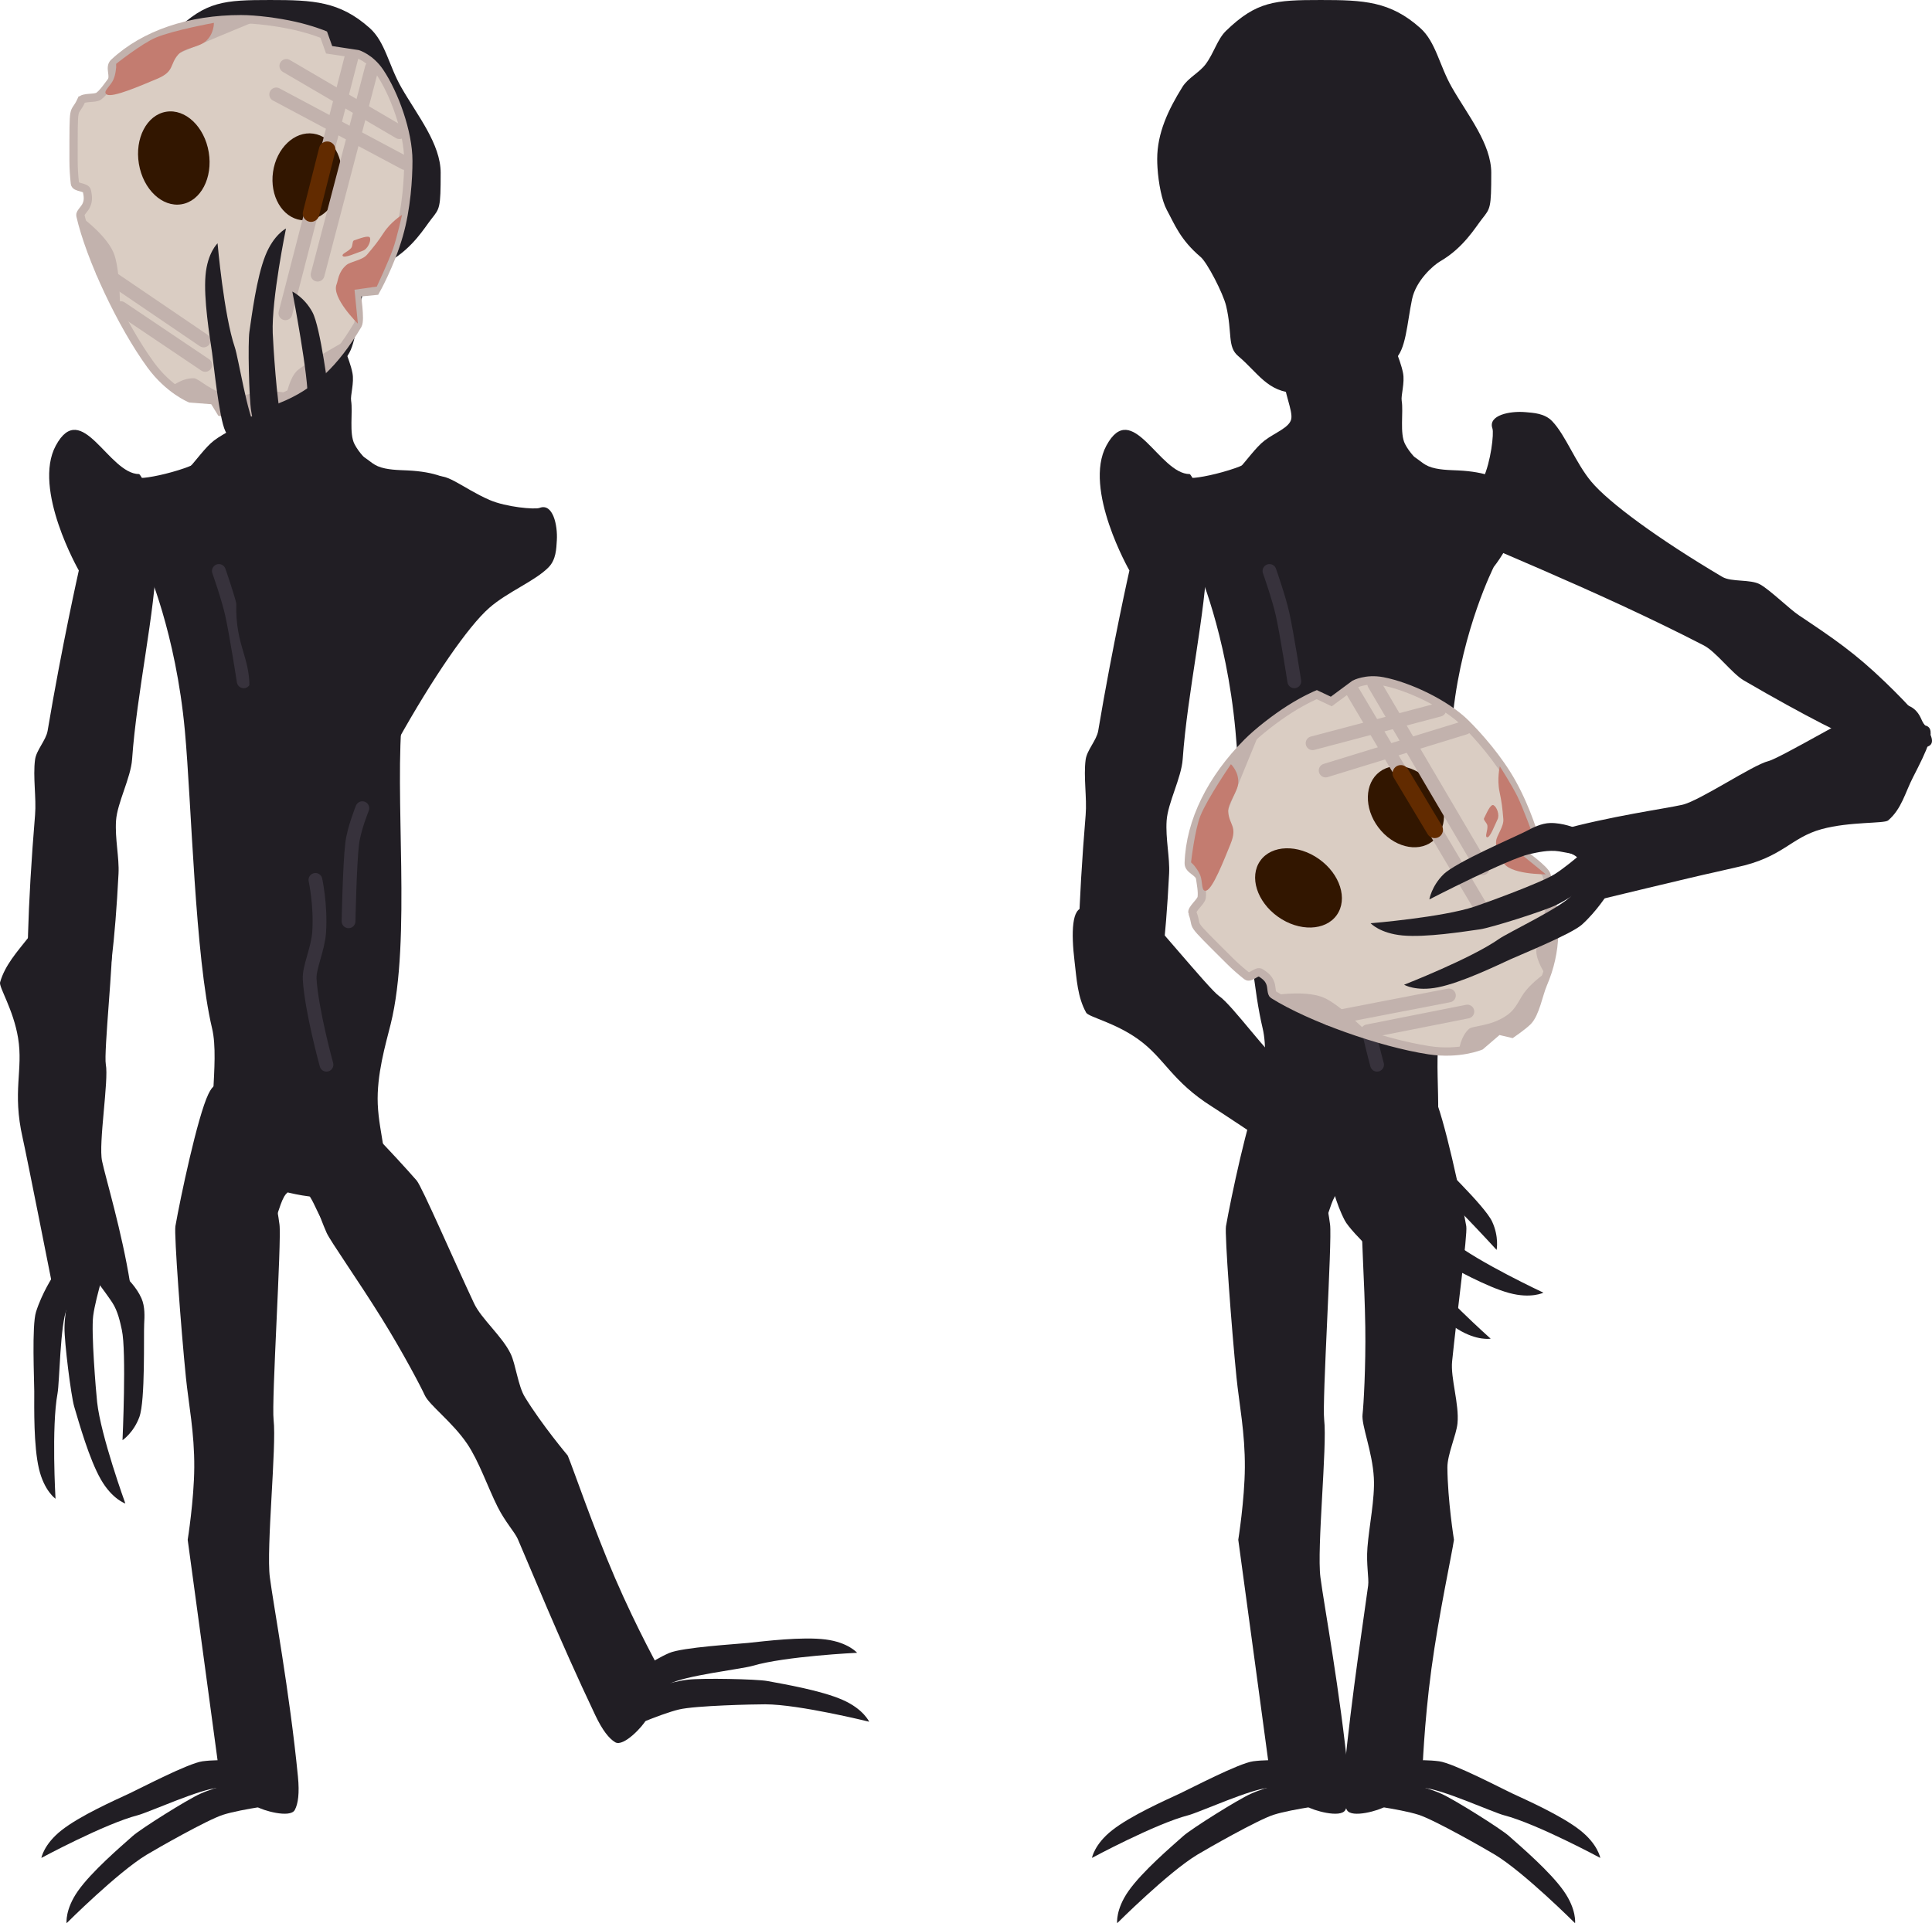 <svg version="1.1" xmlns="http://www.w3.org/2000/svg" xmlns:xlink="http://www.w3.org/1999/xlink" width="350.121" height="348.619" viewBox="0,0,350.121,348.619"><g transform="translate(-90.737,-5.69)"><g data-paper-data="{&quot;isPaintingLayer&quot;:true}" fill-rule="nonzero" stroke-linejoin="miter" stroke-miterlimit="10" stroke-dasharray="" stroke-dashoffset="0" style="mix-blend-mode: normal"><path d="M161.382,83.932z" fill="#211e24" stroke="none" stroke-width="0" stroke-linecap="butt"/><path d="M170.596,37.048c0,6.373 -0.161,6.409 -1.662,8.314c-1.246,1.581 -3.358,5.239 -7.581,7.689c-1.325,0.769 -4.409,3.529 -5.109,6.867c-0.925,4.407 -1.08,9.324 -3.232,11.022c-0.977,0.771 -1.366,3.276 -6.112,4.696c-3.85,1.152 -9.454,1.342 -11.739,1.289c-5.102,-0.118 -6.85,-3.688 -10.43,-6.697c-2,-1.681 -1.02,-4.145 -2.177,-9.07c-0.538,-2.292 -3.44,-7.878 -4.613,-8.873c-3.726,-3.161 -4.714,-5.921 -6.129,-8.515c-0.91,-1.669 -1.525,-4.886 -1.702,-7.677c-0.035,-0.549 -0.053,-1.081 -0.053,-1.582c0,-4.691 1.998,-8.928 4.577,-13.067c1.028,-1.649 3.049,-2.571 4.213,-4.129c1.472,-1.97 2.119,-4.523 3.681,-6.035c5.547,-5.371 8.891,-5.588 17.164,-5.588c7.819,0 12.603,0.227 18.046,5.085c2.813,2.511 3.448,6.776 5.72,10.75c2.928,5.121 7.139,10.238 7.139,15.522z" fill="#211e24" stroke="none" stroke-width="0" stroke-linecap="butt"/><path d="M120.932,94.143c0,0 2.018,-1.427 3.509,-3.01c1.883,-1.998 3.464,-4.351 5.085,-5.593c1.854,-1.42 4.547,-2.344 4.832,-3.934c0.27,-1.504 -1.291,-4.722 -1.461,-7.774c-0.124,-2.226 1.257,-4.194 0.863,-6.18c-0.548,-2.762 -0.016,-4.244 -0.679,-6.071c-0.883,-2.433 -2.905,-4.777 -2.905,-4.777h24.47c0,0 -1.999,3.057 -2.172,8.361c-0.085,2.624 1.579,5.313 2.133,8.14c0.348,1.78 -0.4,4.052 -0.242,5.025c0.339,2.08 -0.385,5.918 0.609,7.854c1.623,3.16 5.472,5.42 5.472,5.42z" fill="#211e24" stroke="none" stroke-width="0" stroke-linecap="butt"/><path d="M117.307,108.462c0,0 -6.138,-16.132 -1.088,-16.132c1.411,0 4.939,-0.721 8.034,-1.802c2.002,-0.699 3.297,-1.684 5.496,-1.837c7.453,-0.519 16.015,-1.424 25.835,-0.529c1.318,0.12 2.187,1.434 3.621,2.042c1.632,0.692 3.833,0.684 5.405,0.76c19.81,0.968 6.439,17.497 6.439,17.497c0,0 -5.659,11.18 -7.341,26.273c-1.637,14.691 1.664,41.246 -2.185,56.654c-0.893,3.573 -2.548,9.12 -2.329,14.445c0.228,5.555 2.32,10.87 0.728,13.454c-4.002,6.498 -24.589,3.502 -29.646,-5.26c-2.419,-4.19 0.366,-15.723 -1.102,-21.908c-3.116,-13.124 -3.713,-40.684 -4.933,-53.949c-1.642,-17.853 -6.933,-29.709 -6.933,-29.709z" fill="#211e24" stroke="none" stroke-width="0" stroke-linecap="butt"/><path d="M105.021,109.104c0,0 -8.435,-14.752 -4.171,-22.642c4.681,-8.66 9.561,5.164 15.094,5.164c0.207,0 3.313,4.535 3.131,15.099c-0.164,9.565 -3.56,24.565 -4.399,36.595c-0.234,3.358 -2.696,7.916 -2.91,11.123c-0.219,3.277 0.598,6.67 0.449,9.621c-0.615,12.219 -1.748,20.868 -2.503,22.113c-1.858,3.066 -10.074,7.365 -13.551,-0.455c-0.793,-1.784 -0.434,-15.967 0.929,-32.306c0.256,-3.066 -0.411,-6.926 -0.003,-10.013c0.233,-1.762 1.989,-3.516 2.279,-5.246c2.602,-15.499 5.653,-29.052 5.653,-29.052z" fill="#211e24" stroke="none" stroke-width="0" stroke-linecap="butt"/><path d="M94.845,211.971c-1.928,-8.466 0.132,-12.294 -0.833,-18.138c-0.858,-5.192 -3.509,-9.21 -3.258,-10.093c0.885,-3.105 3.101,-5.53 5.075,-8.043c3.258,-4.148 6.638,-7.365 8.052,-5.636c0.762,0.931 5.209,-1.999 7.097,6.807c0.396,1.846 -1.467,19.678 -1.065,21.76c0.561,2.901 -1.358,14.304 -0.682,17.518c0.662,3.145 3.589,12.757 5.093,22.205c0.292,1.834 0.041,3.012 -0.571,3.707c-0.851,0.966 -3.533,-4.211 -5.291,-4.642c-0.879,-0.216 -0.678,4.664 -1.6,4.275c-3.455,-1.458 -6.787,-3.723 -6.787,-3.723c0,0 -4.547,-22.996 -5.23,-25.995z" data-paper-data="{&quot;index&quot;:null}" fill="#211e24" stroke="none" stroke-width="0" stroke-linecap="butt"/><path d="M100.796,277.364c0,0 -2.056,-1.421 -2.998,-5.425c-0.983,-4.175 -0.853,-11 -0.853,-14.06c0,-1.974 -0.462,-11.918 0.32,-14.388c1.091,-3.447 3.079,-6.457 3.079,-6.457h6.117c0,0 -2.141,2.605 -3.604,5.9c-1.226,2.759 -1.32,13.32 -1.694,15.34c-1.123,6.071 -0.366,19.09 -0.366,19.09z" fill="#211e24" stroke="none" stroke-width="0" stroke-linecap="butt"/><path d="M113.455,278.229c0,0 -2.377,-0.772 -4.427,-4.339c-2.137,-3.718 -3.968,-10.295 -4.845,-13.226c-0.565,-1.891 -1.799,-11.72 -1.757,-14.31c0.058,-3.615 1.1,-7.068 1.1,-7.068l6.932,-5.954c0,0 -2.376,7.311 -2.834,10.887c-0.384,2.995 0.493,13.574 0.713,15.616c0.663,6.138 5.117,18.395 5.117,18.395z" fill="#211e24" stroke="none" stroke-width="0" stroke-linecap="butt"/><path d="M112.818,246.768c-0.285,-1.282 -0.69,-3.397 -1.763,-5.01c-1.281,-1.927 -4.552,-6.226 -4.552,-6.226l7.165,1.781c0,0 1.792,1.634 2.712,3.735c0.659,1.505 0.554,3.314 0.484,4.638c-0.109,2.052 0.224,13.856 -0.865,16.847c-1.044,2.869 -3.06,4.22 -3.06,4.22c0,0 0.735,-16.13 -0.121,-19.985z" data-paper-data="{&quot;index&quot;:null}" fill="#211e24" stroke="none" stroke-width="0" stroke-linecap="butt"/><path d="M191.647,103.638c-0.093,1.488 -0.122,3.503 -1.52,4.908c-2.506,2.519 -7.409,4.42 -10.749,7.353c-3.747,3.291 -10.125,12.486 -16.644,24.19c-0.948,1.702 -0.246,5.11 -1.198,6.905c-0.989,1.866 -4.302,5.412 -5.397,7.149c-4.08,6.466 -6.591,10.379 -11.749,16.011c-17.535,19.144 -9.905,1.68 -10.537,-4.554c-0.106,-1.051 4.031,-9.831 10.22,-21.119c1.167,-2.128 5.076,-5.185 6.14,-7.383c9.918,-20.483 18.2,-43.735 19.13,-44.625c1.74,-1.666 5.189,1.705 10.092,3.836c3.039,1.321 8.248,1.768 9.087,1.446c2.391,-0.919 3.298,3.092 3.124,5.884z" fill="#211e24" stroke="none" stroke-width="0" stroke-linecap="butt"/><path d="M124.419,255.278c-0.858,-8.452 -2.15,-25.867 -1.898,-27.305c0.885,-5.055 4.007,-19.878 5.981,-23.969c3.258,-6.752 4.372,9.762 5.786,12.575c0.762,1.516 5.209,-3.254 7.097,11.081c0.396,3.004 -1.467,32.033 -1.065,35.421c0.561,4.722 -1.358,23.285 -0.682,28.517c0.662,5.12 3.589,20.767 5.093,36.146c0.292,2.986 0.041,4.902 -0.571,6.034c-0.851,1.573 -5.969,0.035 -6.892,-0.598c-3.455,-2.373 -6.787,-6.061 -6.787,-6.061c0,0 -5.047,-37.433 -5.73,-42.316c0,0 1.148,-7.182 1.191,-13.093c0.046,-6.31 -1.026,-11.521 -1.525,-16.434z" data-paper-data="{&quot;index&quot;:null}" fill="#211e24" stroke="none" stroke-width="0" stroke-linecap="butt"/><path d="M98.237,342.472c0,0 0.419,-2.464 3.65,-5.01c3.368,-2.655 9.609,-5.422 12.382,-6.715c1.789,-0.834 10.607,-5.455 13.175,-5.79c3.586,-0.468 7.153,0.062 7.153,0.062l2.585,5.544c0,0 -3.265,-0.839 -6.87,-0.773c-3.019,0.055 -12.63,4.432 -14.618,4.947c-5.976,1.548 -17.456,7.735 -17.456,7.735z" fill="#211e24" stroke="none" stroke-width="0" stroke-linecap="butt"/><path d="M102.803,354.31c0,0 -0.304,-2.481 2.062,-5.846c2.467,-3.508 7.653,-7.947 9.94,-9.98c1.475,-1.311 9.862,-6.583 12.227,-7.64c3.301,-1.475 6.871,-1.99 6.871,-1.99l8.326,3.767c0,0 -7.63,0.936 -11.065,2.032c-2.876,0.918 -12.094,6.183 -13.851,7.245c-5.283,3.195 -14.509,12.411 -14.509,12.411z" fill="#211e24" stroke="none" stroke-width="0" stroke-linecap="butt"/><path d="M185.853,258.928c3.083,5.043 7.768,10.606 7.768,10.606c0.958,2.251 4.61,13.006 8.566,22.18c4.018,9.318 8.331,17.038 8.331,17.038c0,0 -0.955,4.877 -2.693,8.691c-0.464,1.018 -4.058,4.974 -5.598,4.064c-1.107,-0.654 -2.31,-2.168 -3.599,-4.877c-6.636,-13.955 -11.99,-27.243 -14.061,-31.972c-0.546,-1.247 -2.277,-3.073 -3.664,-5.847c-1.771,-3.541 -3.377,-8.265 -5.507,-11.411c-2.668,-3.939 -6.877,-7.012 -7.683,-8.8c-0.646,-1.435 -3.967,-7.765 -7.753,-13.857c-4.424,-7.119 -9.39,-14.111 -10.042,-15.609c-5.769,-13.258 0.5,-11.462 0.371,-13.154c-0.238,-3.139 -7.794,-17.866 -1.522,-13.759c3.8,2.489 14.114,13.582 17.478,17.458c0.957,1.102 6.793,14.608 10.413,22.294c1.317,2.795 5.131,5.975 6.639,9.156c0.902,1.903 1.322,5.783 2.555,7.798z" data-paper-data="{&quot;index&quot;:null}" fill="#211e24" stroke="none" stroke-width="0" stroke-linecap="butt"/><path d="M227.117,307.657c-1.969,0.583 -12.462,1.785 -15.077,3.294c-3.123,1.801 -5.489,4.203 -5.489,4.203l-0.642,-6.084c0,0 2.784,-2.292 6.098,-3.739c2.374,-1.037 12.312,-1.621 14.275,-1.828c3.043,-0.321 9.817,-1.166 14.072,-0.627c4.081,0.517 5.71,2.413 5.71,2.413c0,0 -13.027,0.613 -18.946,2.367z" data-paper-data="{&quot;index&quot;:null}" fill="#211e24" stroke="none" stroke-width="0" stroke-linecap="butt"/><path d="M248.25,317.788c0,0 -12.657,-3.144 -18.83,-3.159c-2.054,-0.005 -12.666,0.233 -15.604,0.929c-3.509,0.831 -10.53,3.961 -10.53,3.961l5.194,-7.519c0,0 3.324,-1.398 6.913,-1.836c2.571,-0.313 12.476,-0.118 14.415,0.246c3.007,0.564 9.739,1.695 13.662,3.43c3.762,1.664 4.779,3.947 4.779,3.947z" data-paper-data="{&quot;index&quot;:null}" fill="#211e24" stroke="none" stroke-width="0" stroke-linecap="butt"/><path d="M133.824,231.714v-27.5h20v27.5c0,0 -2.266,-1.351 -4.251,-4.106c-1.019,-1.413 -1.771,-3.587 -2.647,-4.959c-0.719,-1.125 -1.575,-1.602 -2.268,-1.602c-0.556,0 -1.804,0.457 -2.422,1.544c-0.956,1.681 -1.334,4.406 -2.521,5.688c-2.819,3.047 -5.891,3.434 -5.891,3.434z" fill="#211e24" stroke="none" stroke-width="0" stroke-linecap="butt"/><path d="M105.471,23.904c0.297,-0.643 2.525,-0.314 3.149,-0.78c0.858,-0.64 1.67,-1.873 2.248,-2.625c0.76,-0.989 -0.399,-2.578 0.514,-3.432c5.563,-5.207 13.813,-7.9 23.021,-7.9c2.677,0 6.671,0.507 9.706,1.194c3.151,0.713 5.294,1.606 5.294,1.606l0.977,2.746l5.193,0.789c0,0 2.254,0.677 3.977,3.23c2.652,3.931 5.186,10.938 5.186,16.101c0,3.192 -0.327,8.647 -1.726,13.507c-1.556,5.408 -4.199,10.079 -4.199,10.079l-3.484,0.34c0,0 0.797,4.903 0.248,5.826c-4.166,6.996 -8.497,11.101 -14.444,13.449c-1.855,0.733 -4.77,2.799 -6.729,2.799c-1.23,0 -3.636,-0.457 -3.636,-0.457l-1.311,-2.131l-4.248,-0.332c0,0 -3.87,-1.568 -7.149,-6.056c-5.226,-7.152 -11.007,-19.411 -12.754,-27.112c-0.098,-0.431 0.674,-1.068 1.028,-1.746c0.542,-1.038 0.276,-2.004 0.17,-2.641c-0.146,-0.876 -2.099,-0.571 -2.193,-1.413c-0.159,-1.433 -0.241,-2.81 -0.241,-4.112c0,-11.253 -0.039,-7.811 1.402,-10.93z" fill="#dacdc3" stroke="#c2b2ad" stroke-width="1.5" stroke-linecap="butt"/><path d="M152.59,38.634c-0.618,4.328 -3.89,7.441 -7.307,6.953c-3.417,-0.488 -5.686,-4.393 -5.068,-8.721c0.618,-4.328 3.89,-7.441 7.307,-6.953c3.417,0.488 5.686,4.393 5.068,8.721z" fill="#321600" stroke="none" stroke-width="0" stroke-linecap="butt"/><path d="M154.462,15.976l-12,46.5" fill="none" stroke="#c2b2ad" stroke-width="2.5" stroke-linecap="round"/><path d="M148.295,55.476l9.833,-37.5" fill="none" stroke="#c2b2ad" stroke-width="2.5" stroke-linecap="round"/><path d="M142.629,17.643l20.5,12" fill="none" stroke="#c2b2ad" stroke-width="2.5" stroke-linecap="round"/><path d="M164.105,35.238l-23.31,-12.429" fill="none" stroke="#c2b2ad" stroke-width="2.5" stroke-linecap="round"/><path d="M150.033,32.833l-2.929,11.571" fill="none" stroke="#622b00" stroke-width="3" stroke-linecap="round"/><path d="M109.355,54.976l18.286,12.429" fill="none" stroke="#c2b2ad" stroke-width="2.5" stroke-linecap="round"/><path d="M127.926,71.833l-15.286,-10.286" fill="none" stroke="#c2b2ad" stroke-width="2.5" stroke-linecap="round"/><path d="M121.783,15.976c-2.097,1.014 -6.429,-1.429 -6.429,-1.429c0,0 6.492,-3.308 9.899,-4.105c3.868,-0.904 12.101,-1.038 12.101,-1.038c0,0 -13.474,5.558 -15.571,6.571z" fill="#c2b2ad" stroke="none" stroke-width="0" stroke-linecap="butt"/><path d="M142.641,77.262c0,0 0.583,-3.169 2,-4.429c1.417,-1.26 9.571,-5.857 9.571,-5.857c0,0 -2.403,4.12 -4.326,5.83c-1.934,1.719 -7.245,4.456 -7.245,4.456z" fill="#c2b2ad" stroke="none" stroke-width="0" stroke-linecap="butt"/><path d="M112.498,62.405c0,0 -2.666,-5.062 -3.755,-7.841c-1.147,-2.927 -2.96,-9.301 -2.96,-9.301c0,0 4.644,3.427 5.714,6.714c1.07,3.287 1,10.429 1,10.429z" fill="#c2b2ad" stroke="none" stroke-width="0" stroke-linecap="butt"/><path d="M121.926,75.69c0,0 1.941,-1.553 4,-1.429c0.898,0.054 3.16,2.578 6.713,3.151c2.132,0.344 3.564,-0.583 5.557,-0.756c2.299,-0.2 5.015,0.32 5.015,0.32c0,0 -2.262,1.587 -5.28,2.728c-2.118,0.801 -4.897,1.237 -6.281,1.376c-2.626,0.264 -0.749,-2.903 -3.028,-2.806c-1.031,0.044 -1.347,0.054 -1.993,0.015c-2.893,-0.175 -4.704,-2.6 -4.704,-2.6z" fill="#c2b2ad" stroke="none" stroke-width="0" stroke-linecap="butt"/><path d="M128.565,33.278c0.772,4.631 -1.436,8.857 -4.932,9.439c-3.496,0.583 -6.955,-2.699 -7.727,-7.329c-0.772,-4.631 1.436,-8.857 4.932,-9.439c3.496,-0.583 6.955,2.699 7.727,7.329z" fill="#321600" stroke="none" stroke-width="0" stroke-linecap="butt"/><path d="M119.212,19.976c-2.949,1.236 -8.015,3.441 -9.09,2.86c-0.806,-0.436 0.292,-1.248 0.953,-2.319c0.796,-1.291 0.709,-3.256 0.709,-3.256c0,0 4.645,-3.685 7.207,-4.76c3.2,-1.342 10.507,-2.669 10.507,-2.669c0,0 0.069,2.019 -1.528,3.385c-1.191,1.019 -3.942,1.23 -4.93,2.356c-1.605,1.828 -0.624,3.058 -3.828,4.402z" fill="#c37c70" stroke="none" stroke-width="0" stroke-linecap="butt"/><path d="M155.593,64.357c0,0 -4.835,-4.733 -3.857,-7.143c0.286,-0.705 0.299,-2.209 1.751,-3.461c0.818,-0.705 2.872,-0.842 3.775,-1.908c1.343,-1.585 1.964,-2.358 3.024,-3.982c1.285,-1.968 3.308,-3.221 3.308,-3.221c0,0 -0.918,4.115 -1.64,6.169c-0.795,2.259 -2.931,6.831 -2.931,6.831l-4.041,0.568z" fill="#c37c70" stroke="none" stroke-width="0" stroke-linecap="butt"/><path d="M157.796,48.821c0.19,0.602 -0.419,2.044 -1.36,2.341c-0.941,0.296 -3.428,1.477 -3.618,0.875c-0.119,-0.377 0.928,-0.682 1.531,-1.356c0.359,-0.401 0.192,-1.303 0.543,-1.413c0.941,-0.296 2.714,-1.048 2.904,-0.446z" fill="#c37c70" stroke="none" stroke-width="0" stroke-linecap="butt"/><path d="M153.902,172.69c0,0 0.199,-10.331 0.659,-14.103c0.328,-2.686 1.841,-6.397 1.841,-6.397" fill="none" stroke="#37323c" stroke-width="2.5" stroke-linecap="round"/><path d="M149.902,198.69c0,0 -2.704,-9.795 -3.045,-15.497c-0.128,-2.151 1.507,-5.405 1.718,-8.558c0.324,-4.842 -0.673,-9.445 -0.673,-9.445" fill="none" stroke="#37323c" stroke-width="2.5" stroke-linecap="round"/><path d="M130.402,109.19c0,0 1.684,4.763 2.358,7.757c0.803,3.571 2.142,12.243 2.142,12.243" fill="none" stroke="#37323c" stroke-width="2.5" stroke-linecap="round"/><g fill="#211e24" stroke="none" stroke-width="0" stroke-linecap="butt"><path d="M133.894,109.464c0.242,-3.067 1.171,-22.4 1.171,-22.4c0,0 2.969,-2.723 6.177,-4.665c0.857,-0.519 1.363,4.339 2.202,3.998c1.678,-0.681 3.583,-6.192 4.565,-5.358c0.706,0.599 1.124,1.728 1.101,3.585c-0.123,9.566 -1.629,19.5 -1.83,22.708c-0.205,3.278 3.343,14.285 3.207,17.236c-0.097,2.118 4.324,19.494 4.199,21.377c-0.595,8.987 -5.419,6.73 -6.038,7.762c-1.149,1.914 -4.512,-1.182 -8.335,-4.815c-2.317,-2.201 -4.928,-3.597 -6.253,-6.541c-0.377,-0.838 1.779,-6.729 1.877,-11.99c0.111,-5.923 -2.973,-8.162 -2.289,-16.817z" data-paper-data="{&quot;index&quot;:null}"/><path d="M133.287,68.632c0.661,1.944 2.282,12.38 3.894,14.934c1.925,3.049 4.419,5.317 4.419,5.317l-6.053,0.884c0,0 -2.401,-2.69 -3.98,-5.944c-1.131,-2.331 -2.111,-12.237 -2.397,-14.19c-0.442,-3.028 -1.557,-9.762 -1.188,-14.035c0.354,-4.098 2.183,-5.802 2.183,-5.802c0,0 1.134,12.992 3.122,18.836z" data-paper-data="{&quot;index&quot;:null}"/><path d="M142.566,47.111c0,0 -2.635,12.772 -2.404,18.941c0.077,2.052 0.739,12.647 1.552,15.555c0.971,3.472 4.379,10.363 4.379,10.363l-7.72,-4.889c0,0 -1.53,-3.266 -2.11,-6.835c-0.416,-2.557 -0.616,-12.461 -0.33,-14.414c0.443,-3.027 1.304,-9.799 2.882,-13.788c1.513,-3.825 3.753,-4.933 3.753,-4.933z" data-paper-data="{&quot;index&quot;:null}"/><path d="M146.484,78.333c0.29,-3.938 -2.769,-19.792 -2.769,-19.792c0,0 2.19,1.046 3.638,3.733c1.509,2.802 2.886,14.53 3.291,16.545c0.261,1.3 0.626,3.075 0.192,4.659c-0.607,2.212 -2.143,4.088 -2.143,4.088l-6.832,2.798c0,0 2.615,-4.727 3.604,-6.818c0.828,-1.752 0.924,-3.903 1.02,-5.213z" data-paper-data="{&quot;index&quot;:null}"/></g><path d="M351.771,83.932z" fill="#211e24" stroke="none" stroke-width="0" stroke-linecap="butt"/><path d="M360.985,37.048c0,6.373 -0.161,6.409 -1.662,8.314c-1.246,1.581 -3.358,5.239 -7.581,7.689c-1.325,0.769 -4.409,3.529 -5.109,6.867c-0.925,4.407 -1.08,9.324 -3.232,11.022c-0.977,0.771 -1.366,3.276 -6.112,4.696c-3.85,1.152 -9.454,1.342 -11.739,1.289c-5.102,-0.118 -6.85,-3.688 -10.43,-6.697c-2,-1.681 -1.02,-4.145 -2.177,-9.07c-0.538,-2.292 -3.44,-7.878 -4.613,-8.873c-3.726,-3.161 -4.714,-5.921 -6.129,-8.515c-0.91,-1.669 -1.525,-4.886 -1.702,-7.677c-0.035,-0.549 -0.053,-1.081 -0.053,-1.582c0,-4.691 1.998,-8.928 4.577,-13.067c1.028,-1.649 3.049,-2.571 4.213,-4.129c1.472,-1.97 2.119,-4.523 3.681,-6.035c5.547,-5.371 8.891,-5.588 17.164,-5.588c7.819,0 12.603,0.227 18.046,5.085c2.813,2.511 3.448,6.776 5.72,10.75c2.928,5.121 7.139,10.238 7.139,15.522z" fill="#211e24" stroke="none" stroke-width="0" stroke-linecap="butt"/><path d="M311.321,94.143c0,0 2.018,-1.427 3.509,-3.01c1.883,-1.998 3.464,-4.351 5.085,-5.593c1.854,-1.42 4.547,-2.344 4.832,-3.934c0.27,-1.504 -1.291,-4.722 -1.461,-7.774c-0.124,-2.226 1.257,-4.194 0.863,-6.18c-0.548,-2.762 -0.016,-4.244 -0.679,-6.071c-0.883,-2.433 -2.905,-4.777 -2.905,-4.777h24.47c0,0 -1.999,3.057 -2.172,8.361c-0.085,2.624 1.579,5.313 2.133,8.14c0.348,1.78 -0.4,4.052 -0.242,5.025c0.339,2.08 -0.385,5.918 0.609,7.854c1.623,3.16 5.472,5.42 5.472,5.42z" fill="#211e24" stroke="none" stroke-width="0" stroke-linecap="butt"/><path d="M307.696,108.462c0,0 -6.138,-16.132 -1.088,-16.132c1.411,0 4.939,-0.721 8.034,-1.802c2.002,-0.699 3.297,-1.684 5.496,-1.837c7.453,-0.519 16.015,-1.424 25.835,-0.529c1.318,0.12 2.187,1.434 3.621,2.042c1.632,0.692 3.833,0.684 5.405,0.76c19.81,0.968 6.439,17.497 6.439,17.497c0,0 -5.659,11.18 -7.341,26.273c-1.637,14.691 1.664,41.246 -2.185,56.654c-1.824,7.299 1.017,18.837 -2.101,23.899c-4.002,6.498 -24.089,7.502 -29.146,-1.26c-2.419,-4.19 0.366,-15.723 -1.102,-21.908c-3.116,-13.124 -3.713,-40.684 -4.933,-53.949c-1.642,-17.853 -6.933,-29.709 -6.933,-29.709z" fill="#211e24" stroke="none" stroke-width="0" stroke-linecap="butt"/><path d="M295.411,109.104c0,0 -8.435,-14.752 -4.171,-22.642c4.681,-8.66 9.561,5.164 15.094,5.164c0.207,0 3.313,4.535 3.131,15.099c-0.164,9.565 -3.56,24.565 -4.399,36.595c-0.234,3.358 -2.696,7.916 -2.91,11.123c-0.219,3.277 0.598,6.67 0.449,9.621c-0.615,12.219 -1.748,20.868 -2.503,22.113c-1.858,3.066 -10.074,7.365 -13.551,-0.455c-0.793,-1.784 -0.434,-15.967 0.929,-32.306c0.256,-3.066 -0.411,-6.926 -0.003,-10.013c0.233,-1.762 1.989,-3.516 2.279,-5.246c2.602,-15.499 5.653,-29.052 5.653,-29.052z" fill="#211e24" stroke="none" stroke-width="0" stroke-linecap="butt"/><path d="M310.426,206.318c-7.35,-4.623 -8.599,-8.787 -13.415,-12.237c-4.278,-3.065 -8.994,-4.031 -9.44,-4.833c-1.57,-2.822 -1.718,-6.103 -2.099,-9.276c-0.629,-5.237 -0.514,-9.901 1.708,-9.679c1.197,0.12 2.27,-5.097 9.832,-0.205c1.585,1.025 12.877,14.952 14.633,16.139c2.448,1.655 9.154,11.075 11.905,12.87c2.692,1.756 11.559,6.483 19.302,12.1c1.503,1.09 2.159,2.1 2.217,3.025c0.082,1.285 -5.476,-0.479 -7.024,0.459c-0.774,0.469 2.819,3.777 1.891,4.154c-3.474,1.412 -7.432,2.166 -7.432,2.166c0,0 -19.475,-13.045 -22.079,-14.683z" data-paper-data="{&quot;index&quot;:null}" fill="#211e24" stroke="none" stroke-width="0" stroke-linecap="butt"/><path d="M360.874,248.35c0,0 -2.459,0.449 -5.956,-1.716c-3.647,-2.257 -8.381,-7.175 -10.545,-9.339c-1.396,-1.396 -8.754,-8.101 -9.947,-10.4c-1.666,-3.209 -2.389,-6.742 -2.389,-6.742l4.326,-4.326c0,0 0.328,3.356 1.623,6.721c1.084,2.818 8.485,10.352 9.649,12.044c3.499,5.086 13.24,13.757 13.24,13.757z" fill="#211e24" stroke="none" stroke-width="0" stroke-linecap="butt"/><path d="M370.436,240.01c0,0 -2.227,1.135 -6.198,0.062c-4.141,-1.118 -10.085,-4.474 -12.778,-5.927c-1.737,-0.937 -9.559,-7.016 -11.361,-8.877c-2.515,-2.598 -4.22,-5.776 -4.22,-5.776l0.692,-9.112c0,0 3.489,6.849 5.694,9.703c1.846,2.389 9.946,9.25 11.546,10.538c4.809,3.871 16.625,9.389 16.625,9.389z" fill="#211e24" stroke="none" stroke-width="0" stroke-linecap="butt"/><path d="M347.74,218.214c-1.108,-0.705 -2.89,-1.914 -4.789,-2.296c-2.268,-0.457 -7.621,-1.183 -7.621,-1.183l6.326,-3.807c0,0 2.422,-0.112 4.558,0.724c1.53,0.598 2.736,1.951 3.622,2.937c1.374,1.529 9.956,9.64 11.301,12.524c1.29,2.766 0.82,5.147 0.82,5.147c0,0 -10.886,-11.925 -14.217,-14.046z" data-paper-data="{&quot;index&quot;:null}" fill="#211e24" stroke="none" stroke-width="0" stroke-linecap="butt"/><path d="M367.165,80.397c1.485,0.131 3.499,0.214 4.867,1.648c2.452,2.571 4.224,7.523 7.069,10.938c3.192,3.832 12.217,10.449 23.746,17.272c1.676,0.992 5.102,0.38 6.871,1.378c1.84,1.037 5.298,4.442 7.005,5.583c6.356,4.248 10.203,6.861 15.697,12.165c18.678,18.031 1.42,9.946 -4.829,10.414c-1.053,0.079 -9.722,-4.287 -20.844,-10.769c-2.097,-1.222 -5.051,-5.21 -7.22,-6.331c-20.216,-10.451 -43.244,-19.34 -44.109,-20.293c-1.619,-1.783 1.84,-5.143 4.099,-9.988c1.4,-3.004 1.984,-8.199 1.683,-9.046c-0.856,-2.414 3.177,-3.216 5.964,-2.969z" fill="#211e24" stroke="none" stroke-width="0" stroke-linecap="butt"/><path d="M314.808,255.278c-0.858,-8.452 -2.15,-25.867 -1.898,-27.305c0.885,-5.055 4.007,-19.878 5.981,-23.969c3.258,-6.752 4.372,9.762 5.786,12.575c0.762,1.516 5.209,-3.254 7.097,11.081c0.396,3.004 -1.467,32.033 -1.065,35.421c0.561,4.722 -1.358,23.285 -0.682,28.517c0.662,5.12 3.589,20.767 5.093,36.146c0.292,2.986 0.041,4.902 -0.571,6.034c-0.851,1.573 -5.969,0.035 -6.892,-0.598c-3.455,-2.373 -6.787,-6.061 -6.787,-6.061c0,0 -5.047,-37.433 -5.73,-42.316c0,0 1.148,-7.182 1.191,-13.093c0.046,-6.31 -1.026,-11.521 -1.525,-16.434z" data-paper-data="{&quot;index&quot;:null}" fill="#211e24" stroke="none" stroke-width="0" stroke-linecap="butt"/><path d="M288.627,342.472c0,0 0.419,-2.464 3.65,-5.01c3.368,-2.655 9.609,-5.422 12.382,-6.715c1.789,-0.834 10.607,-5.455 13.175,-5.79c3.586,-0.468 7.153,0.062 7.153,0.062l2.585,5.544c0,0 -3.265,-0.839 -6.87,-0.773c-3.019,0.055 -12.63,4.432 -14.618,4.947c-5.976,1.548 -17.456,7.735 -17.456,7.735z" fill="#211e24" stroke="none" stroke-width="0" stroke-linecap="butt"/><path d="M293.192,354.31c0,0 -0.304,-2.481 2.062,-5.846c2.467,-3.508 7.653,-7.947 9.94,-9.98c1.475,-1.311 9.862,-6.583 12.227,-7.64c3.301,-1.475 6.871,-1.99 6.871,-1.99l8.326,3.767c0,0 -7.63,0.936 -11.065,2.032c-2.876,0.918 -12.094,6.183 -13.851,7.245c-5.283,3.195 -14.509,12.411 -14.509,12.411z" fill="#211e24" stroke="none" stroke-width="0" stroke-linecap="butt"/><path d="M353.036,271.712c0.044,5.911 1.191,13.093 1.191,13.093c-0.339,2.422 -2.752,13.522 -4.089,23.422c-1.359,10.056 -1.64,18.894 -1.64,18.894c0,0 -3.332,3.688 -6.787,6.061c-0.923,0.634 -6.041,2.172 -6.892,0.598c-0.612,-1.131 -0.863,-3.048 -0.571,-6.034c1.504,-15.379 3.764,-29.526 4.427,-34.646c0.175,-1.35 -0.368,-3.807 -0.127,-6.899c0.307,-3.947 1.366,-8.823 1.161,-12.618c-0.256,-4.751 -2.28,-9.553 -2.049,-11.501c0.186,-1.562 0.602,-8.698 0.497,-15.87c-0.123,-8.381 -0.775,-16.932 -0.562,-18.551c1.888,-14.335 6.335,-9.565 7.097,-11.081c1.413,-2.813 2.528,-19.327 5.786,-12.575c1.974,4.091 5.096,18.914 5.981,23.969c0.252,1.438 -1.707,16.02 -2.565,24.472c-0.312,3.074 1.318,7.764 0.971,11.268c-0.207,2.096 -1.847,5.637 -1.829,7.999z" data-paper-data="{&quot;index&quot;:null}" fill="#211e24" stroke="none" stroke-width="0" stroke-linecap="butt"/><path d="M363.286,334.736c-1.988,-0.515 -11.6,-4.892 -14.618,-4.947c-3.605,-0.066 -6.87,0.773 -6.87,0.773l2.585,-5.544c0,0 3.567,-0.529 7.153,-0.062c2.569,0.335 11.386,4.956 13.175,5.79c2.773,1.293 9.014,4.06 12.382,6.715c3.231,2.546 3.65,5.01 3.65,5.01c0,0 -11.48,-6.187 -17.456,-7.735z" data-paper-data="{&quot;index&quot;:null}" fill="#211e24" stroke="none" stroke-width="0" stroke-linecap="butt"/><path d="M376.176,354.31c0,0 -9.227,-9.216 -14.509,-12.411c-1.757,-1.063 -10.975,-6.328 -13.851,-7.245c-3.435,-1.096 -11.065,-2.032 -11.065,-2.032l8.326,-3.767c0,0 3.569,0.515 6.871,1.99c2.365,1.057 10.752,6.328 12.227,7.64c2.287,2.033 7.473,6.472 9.94,9.98c2.366,3.365 2.062,5.846 2.062,5.846z" data-paper-data="{&quot;index&quot;:null}" fill="#211e24" stroke="none" stroke-width="0" stroke-linecap="butt"/><path d="M324.214,231.714v-27.5h20v27.5c0,0 -2.266,-1.351 -4.251,-4.106c-1.019,-1.413 -1.771,-3.587 -2.647,-4.959c-0.719,-1.125 -1.575,-1.602 -2.268,-1.602c-0.556,0 -1.804,0.457 -2.422,1.544c-0.956,1.681 -1.334,4.406 -2.521,5.688c-2.819,3.047 -5.891,3.434 -5.891,3.434z" fill="#211e24" stroke="none" stroke-width="0" stroke-linecap="butt"/><path d="M344.292,172.69c0,0 0.199,-10.331 0.659,-14.103c0.328,-2.686 1.841,-6.397 1.841,-6.397" fill="none" stroke="#37323c" stroke-width="2.5" stroke-linecap="round"/><path d="M340.292,198.69c0,0 -2.704,-9.795 -3.045,-15.497c-0.128,-2.151 1.507,-5.405 1.718,-8.558c0.324,-4.842 -0.673,-9.445 -0.673,-9.445" fill="none" stroke="#37323c" stroke-width="2.5" stroke-linecap="round"/><path d="M320.792,109.19c0,0 1.684,4.763 2.358,7.757c0.803,3.571 2.142,12.243 2.142,12.243" fill="none" stroke="#37323c" stroke-width="2.5" stroke-linecap="round"/><path d="M306.838,171.17c-0.246,-0.664 1.558,-2.011 1.668,-2.783c0.152,-1.06 -0.15,-2.505 -0.275,-3.445c-0.165,-1.237 -2.109,-1.535 -2.071,-2.785c0.232,-7.616 4.141,-15.364 10.636,-21.892c1.888,-1.898 5.065,-4.372 7.692,-6.039c2.728,-1.731 4.873,-2.621 4.873,-2.621l2.636,1.244l4.221,-3.125c0,0 2.07,-1.121 5.095,-0.541c4.657,0.892 11.412,4.038 15.072,7.68c2.263,2.252 5.899,6.331 8.358,10.75c2.736,4.917 4.184,10.085 4.184,10.085l-2.216,2.709c0,0 4.038,2.893 4.305,3.933c2.021,7.888 1.877,13.853 -0.652,19.725c-0.789,1.832 -1.38,5.356 -2.761,6.744c-0.868,0.872 -2.888,2.255 -2.888,2.255l-2.435,-0.573l-3.231,2.777c0,0 -3.841,1.637 -9.336,0.797c-8.756,-1.339 -21.524,-5.888 -28.215,-10.08c-0.375,-0.235 -0.282,-1.231 -0.512,-1.96c-0.353,-1.116 -1.226,-1.609 -1.753,-1.984c-0.724,-0.515 -1.885,1.085 -2.548,0.558c-1.128,-0.898 -2.162,-1.811 -3.085,-2.729c-7.977,-7.936 -5.565,-5.481 -6.76,-8.703z" fill="#dacdc3" stroke="#c2b2ad" stroke-width="1.5" stroke-linecap="butt"/><path d="M350.513,148.156c2.632,3.491 2.532,8.006 -0.224,10.084c-2.756,2.078 -7.124,0.933 -9.757,-2.558c-2.632,-3.491 -2.532,-8.006 0.224,-10.084c2.756,-2.078 7.124,-0.933 9.757,2.558z" fill="#321600" stroke="none" stroke-width="0" stroke-linecap="butt"/><path d="M335.771,130.848l24.501,41.303" fill="none" stroke="#c2b2ad" stroke-width="2.5" stroke-linecap="round"/><path d="M359.424,163.079l-19.649,-33.419" fill="none" stroke="#c2b2ad" stroke-width="2.5" stroke-linecap="round"/><path d="M351.572,134.343l-22.965,6.069" fill="none" stroke="#c2b2ad" stroke-width="2.5" stroke-linecap="round"/><path d="M330.976,145.356l25.251,-7.759" fill="none" stroke="#c2b2ad" stroke-width="2.5" stroke-linecap="round"/><path d="M350.735,156.114l-6.138,-10.237" fill="none" stroke="#622b00" stroke-width="3" stroke-linecap="round"/><path d="M353.312,186.134l-21.708,4.197" fill="none" stroke="#c2b2ad" stroke-width="2.5" stroke-linecap="round"/><path d="M338.581,192.637l18.073,-3.582" fill="none" stroke="#c2b2ad" stroke-width="2.5" stroke-linecap="round"/><path d="M312.723,154.014c-0.761,2.202 -5.547,3.55 -5.547,3.55c0,0 2.234,-6.936 4.072,-9.913c2.087,-3.379 7.798,-9.311 7.798,-9.311c0,0 -5.563,13.472 -6.324,15.674z" fill="#c2b2ad" stroke="none" stroke-width="0" stroke-linecap="butt"/><path d="M370.88,182.453c0,0 -1.835,-2.648 -1.729,-4.541c0.106,-1.893 2.598,-10.916 2.598,-10.916c0,0 1.226,4.609 1.082,7.178c-0.145,2.583 -1.951,8.279 -1.951,8.279z" fill="#c2b2ad" stroke="none" stroke-width="0" stroke-linecap="butt"/><path d="M339.088,193.343c0,0 -5.469,-1.68 -8.207,-2.869c-2.884,-1.252 -8.681,-4.462 -8.681,-4.462c0,0 5.705,-0.875 8.79,0.685c3.085,1.56 8.098,6.646 8.098,6.646z" fill="#c2b2ad" stroke="none" stroke-width="0" stroke-linecap="butt"/><path d="M355.156,196.029c0,0 0.268,-2.471 1.808,-3.843c0.672,-0.599 4.056,-0.422 6.968,-2.537c1.747,-1.269 2.1,-2.938 3.383,-4.473c1.48,-1.771 3.764,-3.33 3.764,-3.33c0,0 -0.471,2.723 -1.79,5.668c-0.926,2.066 -2.577,4.344 -3.454,5.423c-1.665,2.048 -2.586,-1.516 -4.125,0.168c-0.696,0.762 -0.912,0.993 -1.395,1.423c-2.164,1.928 -5.161,1.501 -5.161,1.501z" fill="#c2b2ad" stroke="none" stroke-width="0" stroke-linecap="butt"/><path d="M329.772,161.41c3.827,2.719 5.266,7.265 3.213,10.154c-2.052,2.889 -6.819,3.027 -10.646,0.308c-3.827,-2.719 -5.266,-7.265 -3.213,-10.154c2.052,-2.889 6.819,-3.027 10.646,-0.308z" fill="#321600" stroke="none" stroke-width="0" stroke-linecap="butt"/><path d="M313.745,158.659c-1.203,2.962 -3.214,8.109 -4.384,8.461c-0.877,0.264 -0.679,-1.088 -0.972,-2.311c-0.353,-1.475 -1.808,-2.799 -1.808,-2.799c0,0 0.663,-5.892 1.709,-8.466c1.305,-3.215 5.519,-9.331 5.519,-9.331c0,0 1.48,1.375 1.322,3.47c-0.118,1.563 -1.908,3.662 -1.807,5.157c0.164,2.427 1.728,2.599 0.42,5.818z" fill="#c37c70" stroke="none" stroke-width="0" stroke-linecap="butt"/><path d="M370.867,164.169c0,0 -6.765,0.089 -7.784,-2.303c-0.298,-0.7 -1.355,-1.77 -1.219,-3.682c0.077,-1.077 1.428,-2.63 1.31,-4.021c-0.176,-2.07 -0.287,-3.055 -0.69,-4.952c-0.489,-2.299 0.05,-4.617 0.05,-4.617c0,0 2.27,3.553 3.216,5.514c1.041,2.157 2.775,6.896 2.775,6.896l-2.447,3.265z" fill="#c37c70" stroke="none" stroke-width="0" stroke-linecap="butt"/><path d="M361.407,151.649c0.56,0.29 1.154,1.739 0.7,2.615c-0.454,0.876 -1.371,3.472 -1.932,3.182c-0.351,-0.182 0.171,-1.139 0.119,-2.042c-0.031,-0.538 -0.788,-1.055 -0.619,-1.382c0.454,-0.876 1.171,-2.663 1.732,-2.373z" fill="#c37c70" stroke="none" stroke-width="0" stroke-linecap="butt"/><g fill="#211e24" stroke="none" stroke-width="0" stroke-linecap="butt"><path d="M401.398,163.822c-3.011,0.63 -21.824,5.181 -21.824,5.181c0,0 -3.449,-2.083 -6.215,-4.615c-0.739,-0.676 3.78,-2.529 3.217,-3.238c-1.125,-1.418 -6.95,-1.696 -6.426,-2.872c0.376,-0.846 1.342,-1.565 3.13,-2.065c9.213,-2.574 19.17,-3.924 22.305,-4.635c3.203,-0.726 12.767,-7.228 15.637,-7.928c2.059,-0.503 17.489,-9.635 19.331,-10.046c8.791,-1.958 7.983,3.306 9.148,3.61c2.16,0.564 0.135,4.662 -2.275,9.354c-1.46,2.842 -2.064,5.741 -4.517,7.841c-0.698,0.597 -6.957,0.187 -12.034,1.573c-5.714,1.56 -6.996,5.149 -15.494,6.929z" data-paper-data="{&quot;index&quot;:null}"/><path d="M362.387,175.895c1.679,-1.182 11.238,-5.674 13.234,-7.939c2.384,-2.705 3.858,-5.737 3.858,-5.737l2.552,5.56c0,0 -1.906,3.061 -4.584,5.491c-1.918,1.741 -11.149,5.47 -12.942,6.293c-2.781,1.277 -8.93,4.242 -13.134,5.09c-4.032,0.814 -6.181,-0.462 -6.181,-0.462c0,0 12.148,-4.744 17.196,-8.297z" data-paper-data="{&quot;index&quot;:null}"/><path d="M339.124,173.048c0,0 12.998,-1.066 18.852,-3.024c1.948,-0.651 11.928,-4.268 14.489,-5.866c3.059,-1.909 8.712,-7.118 8.712,-7.118l-2.519,8.784c0,0 -2.703,2.387 -5.964,3.948c-2.336,1.118 -11.784,4.098 -13.738,4.373c-3.03,0.426 -9.77,1.506 -14.041,1.115c-4.097,-0.375 -5.79,-2.213 -5.79,-2.213z" data-paper-data="{&quot;index&quot;:null}"/><path d="M367.981,160.501c-3.86,0.83 -18.213,8.227 -18.213,8.227c0,0 0.387,-2.396 2.559,-4.541c2.264,-2.237 13.13,-6.858 14.95,-7.814c1.174,-0.616 2.774,-1.466 4.417,-1.495c2.293,-0.04 4.526,0.906 4.526,0.906l4.608,5.768c0,0 -5.271,-1.179 -7.557,-1.54c-1.914,-0.302 -4.005,0.212 -5.289,0.488z" data-paper-data="{&quot;index&quot;:null}"/></g></g></g></svg>
